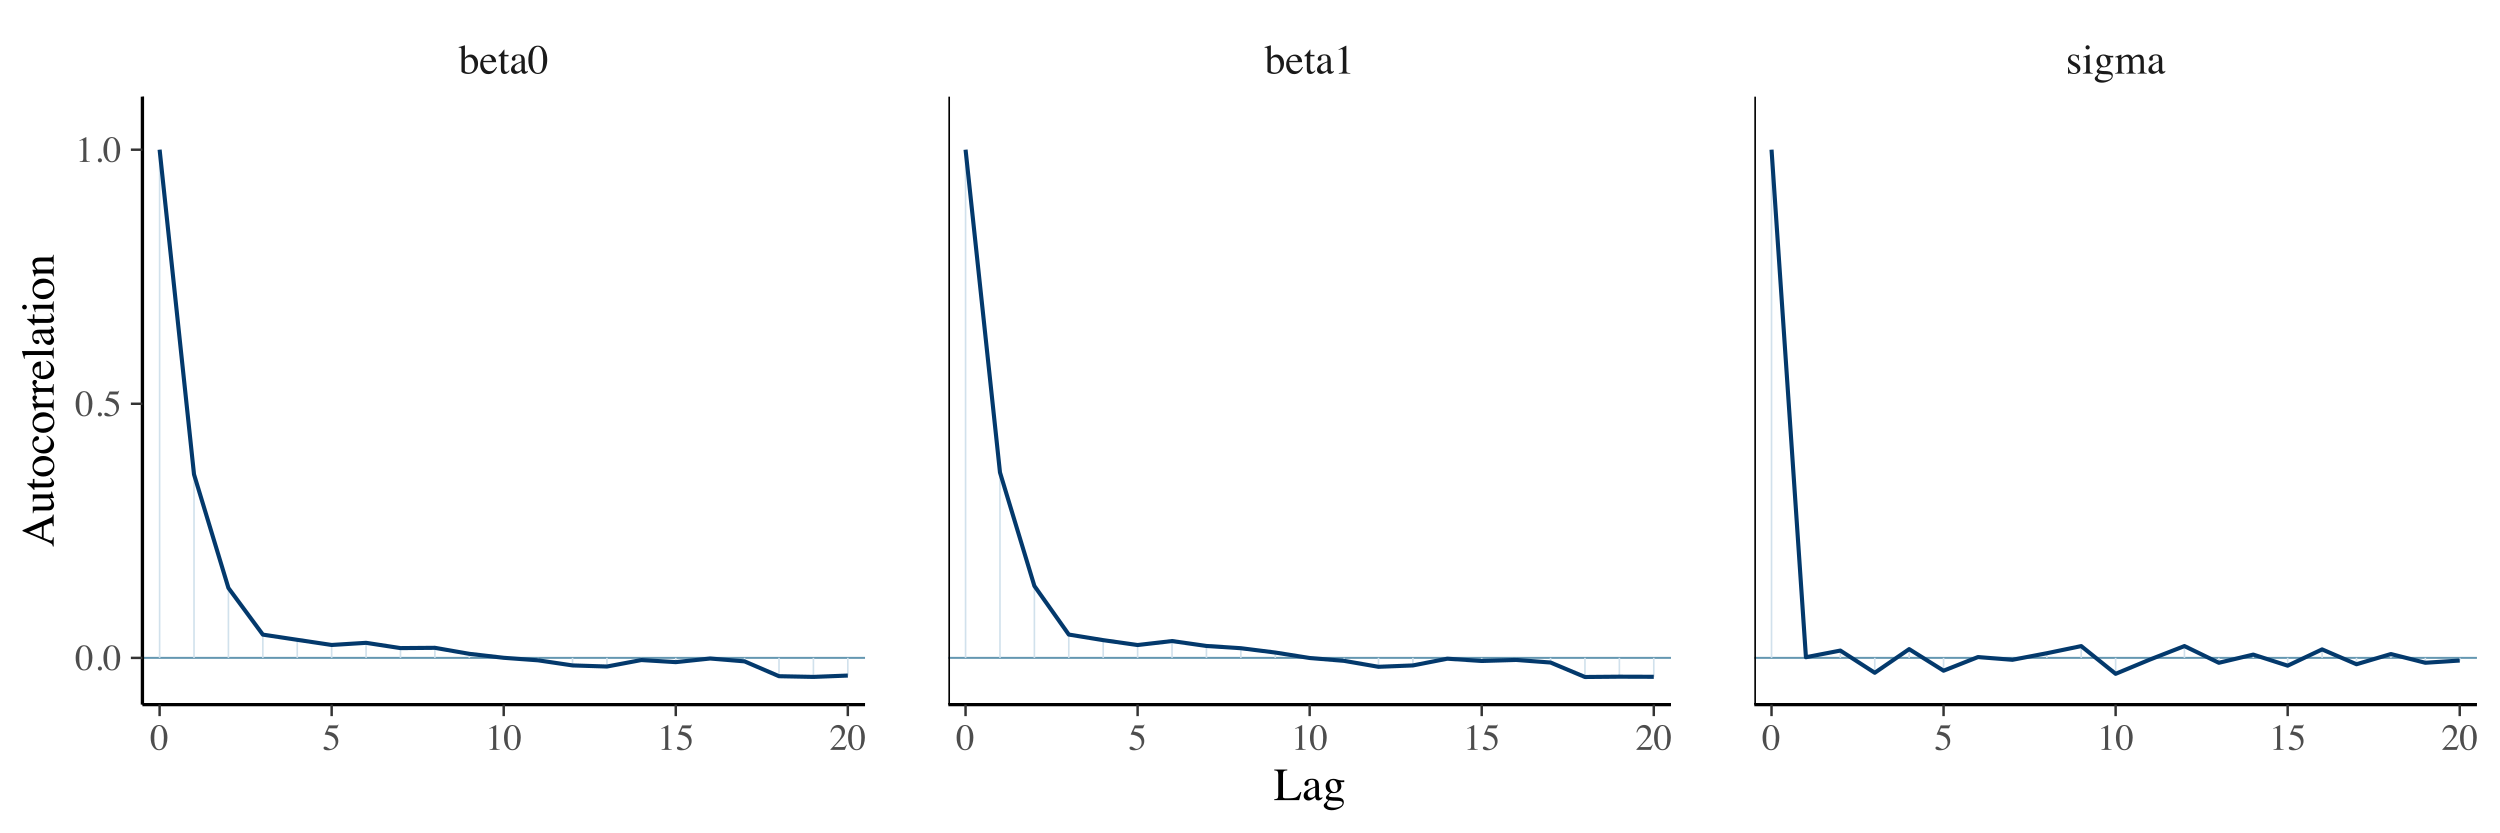 <?xml version="1.0" encoding="UTF-8"?>
<svg xmlns="http://www.w3.org/2000/svg" xmlns:xlink="http://www.w3.org/1999/xlink" width="648pt" height="216pt" viewBox="0 0 648 216" version="1.1">
<defs>
<g>
<symbol overflow="visible" id="glyph0-0">
<path style="stroke:none;" d="M 0.172 0 L 0.172 -7.141 L 7.547 -7.141 L 7.547 0 Z M 6.578 -0.969 L 6.578 -6.172 L 1.141 -6.172 L 1.141 -0.969 Z M 6.578 -0.969 "/>
</symbol>
<symbol overflow="visible" id="glyph0-1">
<path style="stroke:none;" d="M 0.031 -6.703 L 0.031 -6.891 C 0.438 -6.973 0.797 -7.07 1.109 -7.188 C 1.43 -7.301 1.609 -7.359 1.641 -7.359 C 1.641 -7.336 1.641 -7.316 1.641 -7.297 L 1.641 -4.078 C 1.734 -4.254 1.875 -4.414 2.062 -4.562 C 2.383 -4.82 2.754 -4.953 3.172 -4.953 C 3.691 -4.953 4.133 -4.734 4.5 -4.297 C 4.863 -3.867 5.047 -3.305 5.047 -2.609 C 5.047 -1.859 4.805 -1.219 4.328 -0.688 C 3.859 -0.164 3.238 0.094 2.469 0.094 C 2.07 0.094 1.688 0.02 1.312 -0.125 C 0.938 -0.281 0.75 -0.438 0.75 -0.594 L 0.75 -6.172 C 0.75 -6.367 0.719 -6.508 0.656 -6.594 C 0.602 -6.688 0.477 -6.734 0.281 -6.734 Z M 1.625 -0.766 C 1.656 -0.586 1.789 -0.457 2.031 -0.375 C 2.281 -0.301 2.492 -0.266 2.672 -0.266 C 3.16 -0.266 3.523 -0.445 3.766 -0.812 C 4.004 -1.176 4.125 -1.625 4.125 -2.156 C 4.125 -2.676 4.008 -3.156 3.781 -3.594 C 3.562 -4.039 3.207 -4.266 2.719 -4.266 C 2.469 -4.266 2.223 -4.188 1.984 -4.031 C 1.742 -3.883 1.625 -3.691 1.625 -3.453 Z M 1.625 -0.766 "/>
</symbol>
<symbol overflow="visible" id="glyph0-2">
<path style="stroke:none;" d="M 2.469 -4.938 C 2.969 -4.938 3.398 -4.766 3.766 -4.422 C 4.141 -4.086 4.328 -3.602 4.328 -2.969 L 0.984 -2.969 C 1.016 -2.156 1.195 -1.562 1.531 -1.188 C 1.875 -0.812 2.27 -0.625 2.719 -0.625 C 3.094 -0.625 3.406 -0.723 3.656 -0.922 C 3.906 -1.117 4.141 -1.395 4.359 -1.75 L 4.547 -1.688 C 4.398 -1.238 4.129 -0.82 3.734 -0.438 C 3.336 -0.062 2.852 0.125 2.281 0.125 C 1.625 0.125 1.113 -0.125 0.75 -0.625 C 0.383 -1.125 0.203 -1.695 0.203 -2.344 C 0.203 -3.051 0.41 -3.66 0.828 -4.172 C 1.254 -4.68 1.801 -4.938 2.469 -4.938 Z M 2.172 -4.562 C 1.766 -4.562 1.457 -4.383 1.25 -4.031 C 1.133 -3.844 1.051 -3.602 1 -3.312 L 3.234 -3.312 C 3.191 -3.664 3.125 -3.926 3.031 -4.094 C 2.852 -4.406 2.566 -4.562 2.172 -4.562 Z M 2.406 -4.938 Z M 2.406 -4.938 "/>
</symbol>
<symbol overflow="visible" id="glyph0-3">
<path style="stroke:none;" d="M 2.75 -4.859 L 2.75 -4.484 L 1.672 -4.484 L 1.656 -1.438 C 1.656 -1.176 1.68 -0.977 1.734 -0.844 C 1.816 -0.594 1.977 -0.469 2.219 -0.469 C 2.352 -0.469 2.461 -0.5 2.547 -0.562 C 2.641 -0.625 2.75 -0.719 2.875 -0.844 L 3.016 -0.734 L 2.891 -0.578 C 2.711 -0.328 2.52 -0.148 2.312 -0.047 C 2.113 0.047 1.914 0.094 1.719 0.094 C 1.312 0.094 1.031 -0.086 0.875 -0.453 C 0.801 -0.648 0.766 -0.926 0.766 -1.281 L 0.766 -4.484 L 0.188 -4.484 C 0.164 -4.492 0.148 -4.504 0.141 -4.516 C 0.129 -4.523 0.125 -4.539 0.125 -4.562 C 0.125 -4.594 0.129 -4.617 0.141 -4.641 C 0.16 -4.66 0.219 -4.703 0.312 -4.766 C 0.551 -4.973 0.723 -5.141 0.828 -5.266 C 0.93 -5.391 1.188 -5.719 1.594 -6.25 C 1.633 -6.25 1.66 -6.242 1.672 -6.234 C 1.68 -6.223 1.688 -6.195 1.688 -6.156 L 1.688 -4.859 Z M 2.75 -4.859 "/>
</symbol>
<symbol overflow="visible" id="glyph0-4">
<path style="stroke:none;" d="M 3.094 -2.922 C 2.688 -2.785 2.352 -2.641 2.094 -2.484 C 1.582 -2.172 1.328 -1.812 1.328 -1.406 C 1.328 -1.094 1.438 -0.859 1.656 -0.703 C 1.789 -0.609 1.941 -0.562 2.109 -0.562 C 2.336 -0.562 2.555 -0.625 2.766 -0.75 C 2.984 -0.883 3.094 -1.051 3.094 -1.25 Z M 0.391 -1.047 C 0.391 -1.555 0.645 -1.984 1.156 -2.328 C 1.477 -2.535 2.125 -2.82 3.094 -3.188 L 3.094 -3.625 C 3.094 -3.988 3.055 -4.238 2.984 -4.375 C 2.867 -4.613 2.625 -4.734 2.25 -4.734 C 2.07 -4.734 1.898 -4.688 1.734 -4.594 C 1.566 -4.5 1.484 -4.367 1.484 -4.203 C 1.484 -4.16 1.492 -4.086 1.516 -3.984 C 1.535 -3.891 1.547 -3.828 1.547 -3.797 C 1.547 -3.598 1.477 -3.461 1.344 -3.391 C 1.27 -3.348 1.188 -3.328 1.094 -3.328 C 0.926 -3.328 0.801 -3.375 0.719 -3.469 C 0.633 -3.57 0.594 -3.691 0.594 -3.828 C 0.594 -4.066 0.742 -4.32 1.047 -4.594 C 1.348 -4.863 1.797 -5 2.391 -5 C 3.066 -5 3.531 -4.773 3.781 -4.328 C 3.906 -4.086 3.969 -3.738 3.969 -3.281 L 3.969 -1.156 C 3.969 -0.957 3.984 -0.816 4.016 -0.734 C 4.055 -0.598 4.148 -0.531 4.297 -0.531 C 4.379 -0.531 4.445 -0.539 4.5 -0.562 C 4.551 -0.594 4.641 -0.656 4.766 -0.75 L 4.766 -0.469 C 4.66 -0.332 4.539 -0.223 4.406 -0.141 C 4.207 -0.004 4.008 0.062 3.812 0.062 C 3.57 0.062 3.395 -0.016 3.281 -0.172 C 3.176 -0.328 3.117 -0.508 3.109 -0.719 C 2.836 -0.488 2.609 -0.316 2.422 -0.203 C 2.109 -0.016 1.805 0.078 1.516 0.078 C 1.211 0.078 0.945 -0.023 0.719 -0.234 C 0.5 -0.453 0.391 -0.723 0.391 -1.047 Z M 2.406 -5 Z M 2.406 -5 "/>
</symbol>
<symbol overflow="visible" id="glyph0-5">
<path style="stroke:none;" d="M 2.578 -0.188 C 3.098 -0.188 3.453 -0.469 3.641 -1.031 C 3.836 -1.602 3.938 -2.426 3.938 -3.5 C 3.938 -4.352 3.879 -5.035 3.766 -5.547 C 3.547 -6.492 3.141 -6.969 2.547 -6.969 C 1.941 -6.969 1.531 -6.477 1.312 -5.5 C 1.195 -4.977 1.141 -4.297 1.141 -3.453 C 1.141 -2.648 1.195 -2.008 1.312 -1.531 C 1.539 -0.633 1.961 -0.188 2.578 -0.188 Z M 2.562 -7.25 C 3.375 -7.25 4.004 -6.828 4.453 -5.984 C 4.805 -5.297 4.984 -4.508 4.984 -3.625 C 4.984 -2.926 4.875 -2.266 4.656 -1.641 C 4.238 -0.484 3.523 0.094 2.516 0.094 C 1.828 0.094 1.258 -0.219 0.812 -0.844 C 0.332 -1.508 0.094 -2.422 0.094 -3.578 C 0.094 -4.484 0.254 -5.266 0.578 -5.922 C 1.004 -6.805 1.664 -7.25 2.562 -7.25 Z M 2.562 -7.25 "/>
</symbol>
<symbol overflow="visible" id="glyph0-6">
<path style="stroke:none;" d="M 3.188 -7.25 C 3.207 -7.227 3.219 -7.211 3.219 -7.203 C 3.219 -7.191 3.219 -7.172 3.219 -7.141 L 3.219 -0.797 C 3.219 -0.523 3.289 -0.352 3.438 -0.281 C 3.582 -0.207 3.852 -0.16 4.25 -0.141 L 4.25 0 L 1.266 0 L 1.266 -0.156 C 1.691 -0.176 1.969 -0.234 2.094 -0.328 C 2.227 -0.422 2.297 -0.629 2.297 -0.953 L 2.297 -5.828 C 2.297 -5.992 2.273 -6.117 2.234 -6.203 C 2.191 -6.297 2.102 -6.344 1.969 -6.344 C 1.875 -6.344 1.754 -6.316 1.609 -6.266 C 1.461 -6.211 1.328 -6.16 1.203 -6.109 L 1.203 -6.25 L 3.125 -7.25 Z M 3.188 -7.25 "/>
</symbol>
<symbol overflow="visible" id="glyph0-7">
<path style="stroke:none;" d="M 0.562 -1.656 L 0.734 -1.656 C 0.816 -1.258 0.926 -0.953 1.062 -0.734 C 1.301 -0.336 1.66 -0.141 2.141 -0.141 C 2.398 -0.141 2.609 -0.211 2.766 -0.359 C 2.922 -0.504 3 -0.695 3 -0.938 C 3 -1.082 2.953 -1.223 2.859 -1.359 C 2.773 -1.492 2.625 -1.629 2.406 -1.766 L 1.812 -2.094 C 1.375 -2.332 1.051 -2.566 0.844 -2.797 C 0.645 -3.035 0.547 -3.312 0.547 -3.625 C 0.547 -4.02 0.688 -4.344 0.969 -4.594 C 1.25 -4.852 1.602 -4.984 2.031 -4.984 C 2.219 -4.984 2.422 -4.945 2.641 -4.875 C 2.867 -4.801 2.992 -4.766 3.016 -4.766 C 3.078 -4.766 3.125 -4.773 3.156 -4.797 C 3.188 -4.816 3.211 -4.844 3.234 -4.875 L 3.359 -4.875 L 3.391 -3.406 L 3.234 -3.406 C 3.16 -3.75 3.066 -4.016 2.953 -4.203 C 2.734 -4.555 2.414 -4.734 2 -4.734 C 1.758 -4.734 1.566 -4.656 1.422 -4.5 C 1.285 -4.352 1.219 -4.176 1.219 -3.969 C 1.219 -3.645 1.457 -3.359 1.938 -3.109 L 2.641 -2.734 C 3.391 -2.328 3.766 -1.852 3.766 -1.312 C 3.766 -0.895 3.609 -0.555 3.297 -0.297 C 2.984 -0.035 2.578 0.094 2.078 0.094 C 1.859 0.094 1.613 0.062 1.344 0 C 1.082 -0.07 0.926 -0.109 0.875 -0.109 C 0.832 -0.109 0.797 -0.094 0.766 -0.062 C 0.734 -0.031 0.711 0.004 0.703 0.047 L 0.562 0.047 Z M 2.109 -4.984 Z M 2.109 -4.984 "/>
</symbol>
<symbol overflow="visible" id="glyph0-8">
<path style="stroke:none;" d="M 0.891 -6.812 C 0.891 -6.957 0.941 -7.082 1.047 -7.188 C 1.148 -7.301 1.281 -7.359 1.438 -7.359 C 1.582 -7.359 1.707 -7.301 1.812 -7.188 C 1.926 -7.082 1.984 -6.957 1.984 -6.812 C 1.984 -6.656 1.926 -6.52 1.812 -6.406 C 1.707 -6.301 1.582 -6.25 1.438 -6.25 C 1.281 -6.25 1.148 -6.301 1.047 -6.406 C 0.941 -6.52 0.891 -6.656 0.891 -6.812 Z M 0.203 -0.141 C 0.586 -0.18 0.828 -0.25 0.922 -0.344 C 1.016 -0.438 1.062 -0.688 1.062 -1.094 L 1.062 -3.609 C 1.062 -3.836 1.047 -3.992 1.016 -4.078 C 0.961 -4.223 0.852 -4.297 0.688 -4.297 C 0.645 -4.297 0.602 -4.289 0.562 -4.281 C 0.531 -4.281 0.43 -4.254 0.266 -4.203 L 0.266 -4.375 L 0.484 -4.438 C 1.098 -4.645 1.523 -4.797 1.766 -4.891 C 1.867 -4.93 1.938 -4.953 1.969 -4.953 C 1.969 -4.93 1.969 -4.906 1.969 -4.875 L 1.969 -1.094 C 1.969 -0.695 2.016 -0.445 2.109 -0.344 C 2.211 -0.238 2.43 -0.172 2.766 -0.141 L 2.766 0 L 0.203 0 Z M 0.203 -0.141 "/>
</symbol>
<symbol overflow="visible" id="glyph0-9">
<path style="stroke:none;" d="M 1.062 0.969 C 1.062 1.27 1.227 1.473 1.562 1.578 C 1.895 1.691 2.273 1.75 2.703 1.75 C 3.285 1.75 3.758 1.648 4.125 1.453 C 4.488 1.254 4.672 1.004 4.672 0.703 C 4.672 0.473 4.523 0.316 4.234 0.234 C 4.047 0.191 3.695 0.164 3.188 0.156 C 3.062 0.156 2.926 0.148 2.781 0.141 C 2.633 0.141 2.504 0.133 2.391 0.125 C 2.305 0.125 2.176 0.109 2 0.078 C 1.832 0.055 1.707 0.035 1.625 0.016 C 1.582 0.016 1.477 0.129 1.312 0.359 C 1.145 0.578 1.062 0.781 1.062 0.969 Z M 1.75 -1.766 C 1.426 -1.867 1.176 -2.055 1 -2.328 C 0.82 -2.598 0.734 -2.906 0.734 -3.25 C 0.734 -3.656 0.895 -4.039 1.219 -4.406 C 1.551 -4.781 2.016 -4.969 2.609 -4.969 C 2.867 -4.969 3.148 -4.906 3.453 -4.781 C 3.766 -4.664 4.062 -4.609 4.344 -4.609 C 4.414 -4.609 4.523 -4.609 4.672 -4.609 C 4.828 -4.617 4.941 -4.625 5.016 -4.625 L 5.078 -4.625 L 5.078 -4.203 L 4.156 -4.203 C 4.219 -4.047 4.27 -3.914 4.312 -3.812 C 4.363 -3.602 4.391 -3.41 4.391 -3.234 C 4.391 -2.828 4.223 -2.457 3.891 -2.125 C 3.566 -1.789 3.125 -1.625 2.562 -1.625 C 2.469 -1.625 2.305 -1.641 2.078 -1.672 C 1.973 -1.672 1.836 -1.582 1.672 -1.406 C 1.504 -1.238 1.422 -1.098 1.422 -0.984 C 1.422 -0.879 1.547 -0.801 1.797 -0.75 C 1.961 -0.707 2.141 -0.688 2.328 -0.688 C 3.234 -0.688 3.848 -0.633 4.172 -0.531 C 4.703 -0.375 4.969 -0.02 4.969 0.531 C 4.969 1.082 4.656 1.52 4.031 1.844 C 3.414 2.176 2.789 2.344 2.156 2.344 C 1.582 2.344 1.125 2.227 0.781 2 C 0.445 1.77 0.281 1.523 0.281 1.266 C 0.281 1.141 0.32 1.016 0.406 0.891 C 0.5 0.773 0.68 0.598 0.953 0.359 L 1.297 0.047 L 1.359 -0.016 C 1.203 -0.078 1.082 -0.141 1 -0.203 C 0.852 -0.316 0.781 -0.441 0.781 -0.578 C 0.781 -0.711 0.844 -0.859 0.969 -1.016 C 1.094 -1.172 1.352 -1.422 1.75 -1.766 Z M 2.75 -1.875 C 2.938 -1.875 3.098 -1.926 3.234 -2.031 C 3.441 -2.195 3.547 -2.492 3.547 -2.922 C 3.547 -3.254 3.457 -3.629 3.281 -4.047 C 3.113 -4.461 2.832 -4.672 2.438 -4.672 C 2.094 -4.672 1.859 -4.508 1.734 -4.188 C 1.66 -4.008 1.625 -3.797 1.625 -3.547 C 1.625 -3.117 1.727 -2.734 1.938 -2.391 C 2.145 -2.047 2.414 -1.875 2.75 -1.875 Z M 2.703 -4.969 Z M 2.703 -4.969 "/>
</symbol>
<symbol overflow="visible" id="glyph0-10">
<path style="stroke:none;" d="M 0.172 -0.141 C 0.441 -0.16 0.625 -0.207 0.719 -0.281 C 0.863 -0.375 0.938 -0.578 0.938 -0.891 L 0.938 -3.609 C 0.938 -3.867 0.898 -4.039 0.828 -4.125 C 0.766 -4.207 0.648 -4.25 0.484 -4.25 C 0.41 -4.25 0.352 -4.242 0.312 -4.234 C 0.281 -4.223 0.238 -4.211 0.188 -4.203 L 0.188 -4.375 L 0.578 -4.5 C 0.711 -4.551 0.938 -4.633 1.25 -4.75 C 1.562 -4.875 1.727 -4.938 1.75 -4.938 C 1.758 -4.938 1.766 -4.926 1.766 -4.906 C 1.773 -4.883 1.781 -4.852 1.781 -4.812 L 1.781 -4.094 C 2.125 -4.414 2.422 -4.633 2.672 -4.75 C 2.93 -4.875 3.195 -4.938 3.469 -4.938 C 3.82 -4.938 4.109 -4.812 4.328 -4.562 C 4.441 -4.426 4.535 -4.242 4.609 -4.016 C 4.867 -4.285 5.094 -4.484 5.281 -4.609 C 5.613 -4.828 5.957 -4.938 6.312 -4.938 C 6.875 -4.938 7.25 -4.707 7.438 -4.25 C 7.551 -3.988 7.609 -3.578 7.609 -3.016 L 7.609 -0.828 C 7.609 -0.578 7.66 -0.406 7.766 -0.312 C 7.879 -0.219 8.082 -0.16 8.375 -0.141 L 8.375 0 L 6 0 L 6 -0.141 C 6.301 -0.172 6.5 -0.234 6.594 -0.328 C 6.695 -0.422 6.75 -0.613 6.75 -0.906 L 6.75 -3.188 C 6.75 -3.531 6.707 -3.781 6.625 -3.938 C 6.5 -4.227 6.25 -4.375 5.875 -4.375 C 5.645 -4.375 5.414 -4.297 5.188 -4.141 C 5.062 -4.055 4.898 -3.914 4.703 -3.719 L 4.703 -1.016 C 4.703 -0.734 4.754 -0.52 4.859 -0.375 C 4.961 -0.227 5.176 -0.148 5.5 -0.141 L 5.5 0 L 3.078 0 L 3.078 -0.141 C 3.41 -0.18 3.617 -0.258 3.703 -0.375 C 3.797 -0.5 3.844 -0.797 3.844 -1.266 L 3.844 -2.734 C 3.844 -3.273 3.812 -3.648 3.75 -3.859 C 3.625 -4.203 3.375 -4.375 3 -4.375 C 2.789 -4.375 2.582 -4.312 2.375 -4.188 C 2.164 -4.07 1.984 -3.922 1.828 -3.734 L 1.828 -0.844 C 1.828 -0.582 1.875 -0.398 1.969 -0.297 C 2.062 -0.191 2.266 -0.141 2.578 -0.141 L 2.578 0 L 0.172 0 Z M 0.172 -0.141 "/>
</symbol>
<symbol overflow="visible" id="glyph1-0">
<path style="stroke:none;" d="M 0.156 0 L 0.156 -6.344 L 6.703 -6.344 L 6.703 0 Z M 5.844 -0.859 L 5.844 -5.484 L 1.016 -5.484 L 1.016 -0.859 Z M 5.844 -0.859 "/>
</symbol>
<symbol overflow="visible" id="glyph1-1">
<path style="stroke:none;" d="M 2.297 -0.172 C 2.754 -0.172 3.066 -0.422 3.234 -0.922 C 3.41 -1.43 3.5 -2.16 3.5 -3.109 C 3.5 -3.867 3.445 -4.473 3.344 -4.922 C 3.145 -5.766 2.785 -6.188 2.266 -6.188 C 1.734 -6.188 1.367 -5.754 1.172 -4.891 C 1.066 -4.43 1.016 -3.82 1.016 -3.062 C 1.016 -2.352 1.066 -1.785 1.172 -1.359 C 1.367 -0.566 1.742 -0.172 2.297 -0.172 Z M 2.281 -6.453 C 3 -6.453 3.555 -6.07 3.953 -5.312 C 4.266 -4.707 4.422 -4.008 4.422 -3.219 C 4.422 -2.594 4.328 -2.008 4.141 -1.469 C 3.773 -0.426 3.141 0.094 2.234 0.094 C 1.617 0.094 1.113 -0.188 0.719 -0.75 C 0.289 -1.344 0.078 -2.156 0.078 -3.188 C 0.078 -3.988 0.223 -4.68 0.516 -5.266 C 0.898 -6.055 1.488 -6.453 2.281 -6.453 Z M 2.281 -6.453 "/>
</symbol>
<symbol overflow="visible" id="glyph1-2">
<path style="stroke:none;" d="M 0.719 -0.859 C 0.895 -0.859 1.125 -0.754 1.406 -0.547 C 1.695 -0.348 1.922 -0.25 2.078 -0.25 C 2.441 -0.25 2.754 -0.406 3.016 -0.719 C 3.285 -1.039 3.422 -1.43 3.422 -1.891 C 3.422 -2.703 2.992 -3.285 2.141 -3.641 C 1.66 -3.836 1.211 -3.938 0.797 -3.938 C 0.734 -3.938 0.691 -3.938 0.672 -3.938 C 0.648 -3.945 0.629 -3.969 0.609 -4 C 0.617 -4.02 0.625 -4.035 0.625 -4.047 C 0.625 -4.066 0.629 -4.086 0.641 -4.109 L 1.656 -6.344 L 3.672 -6.344 C 3.773 -6.344 3.852 -6.359 3.906 -6.391 C 3.957 -6.43 4.031 -6.5 4.125 -6.594 L 4.188 -6.531 L 3.828 -5.656 C 3.816 -5.625 3.781 -5.602 3.719 -5.594 C 3.664 -5.594 3.609 -5.594 3.547 -5.594 L 1.734 -5.594 L 1.328 -4.781 C 1.836 -4.688 2.211 -4.602 2.453 -4.531 C 2.848 -4.395 3.176 -4.195 3.438 -3.938 C 3.656 -3.719 3.82 -3.469 3.938 -3.188 C 4.062 -2.914 4.125 -2.625 4.125 -2.312 C 4.125 -1.625 3.875 -1.047 3.375 -0.578 C 2.883 -0.117 2.266 0.109 1.516 0.109 C 1.203 0.109 0.953 0.078 0.766 0.016 C 0.453 -0.078 0.297 -0.25 0.297 -0.5 C 0.297 -0.594 0.328 -0.676 0.391 -0.75 C 0.461 -0.82 0.57 -0.859 0.719 -0.859 Z M 0.719 -0.859 "/>
</symbol>
<symbol overflow="visible" id="glyph1-3">
<path style="stroke:none;" d="M 2.844 -6.438 C 2.852 -6.414 2.859 -6.398 2.859 -6.391 C 2.859 -6.391 2.859 -6.375 2.859 -6.344 L 2.859 -0.703 C 2.859 -0.461 2.922 -0.312 3.047 -0.25 C 3.18 -0.188 3.422 -0.145 3.766 -0.125 L 3.766 0 L 1.125 0 L 1.125 -0.141 C 1.508 -0.16 1.758 -0.211 1.875 -0.297 C 1.988 -0.379 2.047 -0.562 2.047 -0.844 L 2.047 -5.188 C 2.047 -5.332 2.023 -5.441 1.984 -5.516 C 1.953 -5.598 1.875 -5.641 1.75 -5.641 C 1.664 -5.641 1.555 -5.613 1.422 -5.562 C 1.297 -5.52 1.176 -5.473 1.062 -5.422 L 1.062 -5.562 L 2.781 -6.438 Z M 2.844 -6.438 "/>
</symbol>
<symbol overflow="visible" id="glyph1-4">
<path style="stroke:none;" d="M 0.281 -0.109 C 1.426 -1.297 2.203 -2.164 2.609 -2.719 C 3.023 -3.281 3.234 -3.82 3.234 -4.344 C 3.234 -4.812 3.109 -5.164 2.859 -5.406 C 2.609 -5.645 2.305 -5.766 1.953 -5.766 C 1.523 -5.766 1.18 -5.609 0.922 -5.297 C 0.773 -5.129 0.633 -4.863 0.5 -4.5 L 0.297 -4.547 C 0.453 -5.266 0.719 -5.766 1.094 -6.047 C 1.469 -6.328 1.867 -6.469 2.297 -6.469 C 2.816 -6.469 3.238 -6.301 3.562 -5.969 C 3.895 -5.633 4.062 -5.227 4.062 -4.75 C 4.062 -4.238 3.883 -3.742 3.531 -3.266 C 3.176 -2.785 2.41 -1.941 1.234 -0.734 L 3.375 -0.734 C 3.676 -0.734 3.891 -0.77 4.016 -0.844 C 4.141 -0.914 4.273 -1.086 4.422 -1.359 L 4.547 -1.312 L 4.031 0 L 0.281 0 Z M 0.281 -0.109 "/>
</symbol>
<symbol overflow="visible" id="glyph1-5">
<path style="stroke:none;" d="M 1.562 0.109 C 1.414 0.109 1.289 0.055 1.188 -0.047 C 1.082 -0.148 1.031 -0.273 1.031 -0.422 C 1.031 -0.566 1.082 -0.691 1.188 -0.797 C 1.289 -0.898 1.414 -0.953 1.562 -0.953 C 1.707 -0.953 1.832 -0.898 1.938 -0.797 C 2.039 -0.691 2.094 -0.566 2.094 -0.422 C 2.094 -0.273 2.039 -0.148 1.938 -0.047 C 1.844 0.055 1.719 0.109 1.562 0.109 Z M 1.562 0.109 "/>
</symbol>
<symbol overflow="visible" id="glyph2-0">
<path style="stroke:none;" d="M 0.188 0 L 0.188 -7.938 L 8.391 -7.938 L 8.391 0 Z M 7.312 -1.078 L 7.312 -6.859 L 1.266 -6.859 L 1.266 -1.078 Z M 7.312 -1.078 "/>
</symbol>
<symbol overflow="visible" id="glyph2-1">
<path style="stroke:none;" d="M 0.141 -0.219 C 0.578 -0.258 0.859 -0.336 0.984 -0.453 C 1.117 -0.566 1.188 -0.848 1.188 -1.297 L 1.188 -6.641 C 1.188 -7.066 1.117 -7.344 0.984 -7.469 C 0.859 -7.602 0.578 -7.688 0.141 -7.719 L 0.141 -7.938 L 3.531 -7.938 L 3.531 -7.719 C 3.082 -7.695 2.785 -7.625 2.641 -7.5 C 2.492 -7.375 2.422 -7.113 2.422 -6.719 L 2.422 -0.953 C 2.422 -0.816 2.441 -0.711 2.484 -0.641 C 2.523 -0.566 2.625 -0.52 2.781 -0.5 C 2.863 -0.488 2.957 -0.477 3.062 -0.469 C 3.164 -0.469 3.352 -0.469 3.625 -0.469 C 4.688 -0.469 5.406 -0.555 5.781 -0.734 C 6.156 -0.91 6.52 -1.359 6.875 -2.078 L 7.172 -2.078 L 6.594 0 L 0.141 0 Z M 0.141 -0.219 "/>
</symbol>
<symbol overflow="visible" id="glyph2-2">
<path style="stroke:none;" d="M 3.438 -3.25 C 2.988 -3.102 2.617 -2.938 2.328 -2.75 C 1.766 -2.406 1.484 -2.016 1.484 -1.578 C 1.484 -1.211 1.598 -0.945 1.828 -0.781 C 1.984 -0.676 2.156 -0.625 2.344 -0.625 C 2.602 -0.625 2.848 -0.695 3.078 -0.844 C 3.316 -0.988 3.438 -1.172 3.438 -1.391 Z M 0.438 -1.172 C 0.438 -1.734 0.723 -2.203 1.297 -2.578 C 1.648 -2.816 2.363 -3.141 3.438 -3.547 L 3.438 -4.031 C 3.438 -4.438 3.398 -4.719 3.328 -4.875 C 3.191 -5.133 2.914 -5.266 2.5 -5.266 C 2.301 -5.266 2.109 -5.211 1.922 -5.109 C 1.742 -5.004 1.656 -4.859 1.656 -4.672 C 1.656 -4.629 1.664 -4.551 1.688 -4.438 C 1.707 -4.32 1.719 -4.25 1.719 -4.219 C 1.719 -4 1.645 -3.848 1.5 -3.766 C 1.414 -3.711 1.316 -3.688 1.203 -3.688 C 1.023 -3.688 0.891 -3.742 0.797 -3.859 C 0.703 -3.973 0.656 -4.102 0.656 -4.25 C 0.656 -4.52 0.82 -4.805 1.156 -5.109 C 1.5 -5.41 2 -5.562 2.656 -5.562 C 3.414 -5.562 3.93 -5.312 4.203 -4.812 C 4.336 -4.539 4.406 -4.148 4.406 -3.641 L 4.406 -1.297 C 4.406 -1.066 4.422 -0.91 4.453 -0.828 C 4.504 -0.672 4.613 -0.594 4.781 -0.594 C 4.863 -0.594 4.938 -0.602 5 -0.625 C 5.062 -0.656 5.16 -0.723 5.297 -0.828 L 5.297 -0.531 C 5.172 -0.375 5.039 -0.25 4.906 -0.156 C 4.688 0 4.461 0.078 4.234 0.078 C 3.961 0.078 3.766 -0.008 3.641 -0.188 C 3.523 -0.363 3.461 -0.566 3.453 -0.797 C 3.16 -0.547 2.91 -0.359 2.703 -0.234 C 2.336 -0.016 2 0.094 1.688 0.094 C 1.344 0.094 1.047 -0.023 0.797 -0.266 C 0.555 -0.504 0.438 -0.805 0.438 -1.172 Z M 2.672 -5.562 Z M 2.672 -5.562 "/>
</symbol>
<symbol overflow="visible" id="glyph2-3">
<path style="stroke:none;" d="M 1.172 1.078 C 1.172 1.41 1.352 1.641 1.719 1.766 C 2.094 1.891 2.52 1.953 3 1.953 C 3.645 1.953 4.172 1.836 4.578 1.609 C 4.984 1.391 5.188 1.113 5.188 0.781 C 5.188 0.52 5.023 0.348 4.703 0.266 C 4.492 0.211 4.109 0.18 3.547 0.172 C 3.398 0.172 3.242 0.164 3.078 0.156 C 2.922 0.156 2.781 0.148 2.656 0.141 C 2.562 0.141 2.422 0.125 2.234 0.094 C 2.047 0.062 1.906 0.039 1.812 0.031 C 1.758 0.031 1.641 0.148 1.453 0.391 C 1.266 0.641 1.172 0.867 1.172 1.078 Z M 1.938 -1.969 C 1.582 -2.082 1.305 -2.289 1.109 -2.594 C 0.91 -2.895 0.812 -3.234 0.812 -3.609 C 0.812 -4.066 0.992 -4.5 1.359 -4.906 C 1.723 -5.32 2.238 -5.531 2.906 -5.531 C 3.188 -5.531 3.5 -5.461 3.844 -5.328 C 4.188 -5.191 4.516 -5.125 4.828 -5.125 C 4.91 -5.125 5.035 -5.125 5.203 -5.125 C 5.367 -5.133 5.488 -5.141 5.562 -5.141 L 5.641 -5.141 L 5.641 -4.672 L 4.625 -4.672 C 4.695 -4.504 4.75 -4.359 4.781 -4.234 C 4.852 -4.004 4.891 -3.789 4.891 -3.594 C 4.891 -3.145 4.703 -2.734 4.328 -2.359 C 3.961 -1.992 3.469 -1.812 2.844 -1.812 C 2.75 -1.812 2.57 -1.828 2.312 -1.859 C 2.195 -1.859 2.047 -1.758 1.859 -1.562 C 1.68 -1.375 1.594 -1.223 1.594 -1.109 C 1.594 -0.984 1.727 -0.891 2 -0.828 C 2.176 -0.785 2.375 -0.766 2.594 -0.766 C 3.602 -0.766 4.285 -0.707 4.641 -0.594 C 5.234 -0.414 5.531 -0.02 5.531 0.594 C 5.531 1.207 5.18 1.695 4.484 2.062 C 3.797 2.426 3.102 2.609 2.406 2.609 C 1.758 2.609 1.25 2.477 0.875 2.219 C 0.5 1.957 0.312 1.688 0.312 1.406 C 0.312 1.27 0.359 1.133 0.453 1 C 0.555 0.863 0.758 0.66 1.062 0.391 L 1.438 0.047 L 1.516 -0.031 C 1.336 -0.094 1.203 -0.16 1.109 -0.234 C 0.953 -0.348 0.875 -0.484 0.875 -0.641 C 0.875 -0.785 0.941 -0.945 1.078 -1.125 C 1.211 -1.301 1.5 -1.582 1.938 -1.969 Z M 3.047 -2.094 C 3.266 -2.094 3.445 -2.148 3.594 -2.266 C 3.82 -2.453 3.938 -2.773 3.938 -3.234 C 3.938 -3.609 3.844 -4.023 3.656 -4.484 C 3.469 -4.953 3.156 -5.188 2.719 -5.188 C 2.332 -5.188 2.066 -5.004 1.922 -4.641 C 1.848 -4.453 1.812 -4.219 1.812 -3.938 C 1.812 -3.457 1.926 -3.031 2.156 -2.656 C 2.383 -2.281 2.68 -2.094 3.047 -2.094 Z M 3 -5.531 Z M 3 -5.531 "/>
</symbol>
<symbol overflow="visible" id="glyph3-0">
<path style="stroke:none;" d="M 0 -0.188 L -7.938 -0.188 L -7.938 -8.391 L 0 -8.391 Z M -1.078 -7.312 L -6.859 -7.312 L -6.859 -1.266 L -1.078 -1.266 Z M -1.078 -7.312 "/>
</symbol>
<symbol overflow="visible" id="glyph3-1">
<path style="stroke:none;" d="M -3.078 -5.359 L -6.391 -3.969 L -3.078 -2.594 Z M 0 -0.172 L -0.219 -0.172 C -0.25 -0.484 -0.363 -0.719 -0.562 -0.875 C -0.77 -1.031 -1.312 -1.297 -2.188 -1.672 L -8.078 -4.172 L -8.078 -4.406 L -1.281 -7.391 C -0.82 -7.586 -0.539 -7.742 -0.438 -7.859 C -0.332 -7.984 -0.258 -8.188 -0.219 -8.469 L 0 -8.469 L 0 -5.422 L -0.219 -5.422 C -0.25 -5.766 -0.285 -5.988 -0.328 -6.094 C -0.379 -6.195 -0.488 -6.25 -0.656 -6.25 C -0.719 -6.25 -0.82 -6.227 -0.969 -6.188 C -1.125 -6.145 -1.281 -6.094 -1.438 -6.031 L -2.594 -5.531 L -2.594 -2.391 C -1.812 -2.078 -1.332 -1.891 -1.156 -1.828 C -0.977 -1.766 -0.844 -1.734 -0.75 -1.734 C -0.539 -1.734 -0.398 -1.816 -0.328 -1.984 C -0.273 -2.086 -0.238 -2.281 -0.219 -2.562 L 0 -2.562 Z M -8.078 -4.281 Z M -8.078 -4.281 "/>
</symbol>
<symbol overflow="visible" id="glyph3-2">
<path style="stroke:none;" d="M -5.422 -1.859 L -1.672 -1.859 C -1.41 -1.859 -1.195 -1.895 -1.031 -1.969 C -0.738 -2.113 -0.594 -2.379 -0.594 -2.766 C -0.594 -3.035 -0.68 -3.297 -0.859 -3.547 C -0.953 -3.691 -1.086 -3.836 -1.266 -3.984 L -4.469 -3.984 C -4.77 -3.984 -4.969 -3.926 -5.062 -3.812 C -5.156 -3.695 -5.211 -3.461 -5.234 -3.109 L -5.422 -3.109 L -5.422 -5 L -1.297 -5 C -1.035 -5 -0.852 -5.047 -0.75 -5.141 C -0.656 -5.234 -0.613 -5.438 -0.625 -5.75 L -0.453 -5.75 C -0.398 -5.531 -0.359 -5.367 -0.328 -5.266 C -0.297 -5.172 -0.242 -5.004 -0.172 -4.766 C -0.129 -4.66 -0.039 -4.438 0.094 -4.094 C 0.094 -4.07 0.082 -4.062 0.062 -4.062 C 0.039 -4.062 0.02 -4.062 0 -4.062 L -0.938 -4.062 C -0.625 -3.789 -0.391 -3.547 -0.234 -3.328 C -0.004 -2.992 0.109 -2.645 0.109 -2.281 C 0.109 -1.938 -0.008 -1.613 -0.25 -1.312 C -0.488 -1.008 -0.891 -0.859 -1.453 -0.859 L -4.5 -0.859 C -4.812 -0.859 -5.02 -0.789 -5.125 -0.656 C -5.188 -0.57 -5.234 -0.391 -5.266 -0.109 L -5.422 -0.109 Z M -5.5 -3 Z M -5.5 -3 "/>
</symbol>
<symbol overflow="visible" id="glyph3-3">
<path style="stroke:none;" d="M -5.406 -3.047 L -4.984 -3.047 L -4.984 -1.859 L -1.609 -1.844 C -1.305 -1.844 -1.082 -1.867 -0.938 -1.922 C -0.664 -2.016 -0.531 -2.195 -0.531 -2.469 C -0.531 -2.613 -0.562 -2.738 -0.625 -2.844 C -0.695 -2.945 -0.801 -3.062 -0.938 -3.188 L -0.812 -3.344 L -0.641 -3.219 C -0.367 -3.008 -0.176 -2.789 -0.062 -2.562 C 0.051 -2.344 0.109 -2.129 0.109 -1.922 C 0.109 -1.453 -0.094 -1.141 -0.5 -0.984 C -0.727 -0.891 -1.039 -0.844 -1.438 -0.844 L -4.984 -0.844 L -4.984 -0.203 C -4.992 -0.18 -5.004 -0.164 -5.016 -0.156 C -5.023 -0.145 -5.039 -0.141 -5.062 -0.141 C -5.102 -0.141 -5.133 -0.148 -5.156 -0.172 C -5.176 -0.191 -5.223 -0.25 -5.297 -0.344 C -5.523 -0.613 -5.707 -0.805 -5.844 -0.922 C -5.977 -1.047 -6.344 -1.328 -6.938 -1.766 C -6.938 -1.816 -6.93 -1.848 -6.922 -1.859 C -6.922 -1.867 -6.895 -1.875 -6.844 -1.875 L -5.406 -1.875 Z M -5.406 -3.047 "/>
</symbol>
<symbol overflow="visible" id="glyph3-4">
<path style="stroke:none;" d="M -2.719 -0.312 C -3.5 -0.312 -4.156 -0.555 -4.688 -1.047 C -5.227 -1.535 -5.5 -2.172 -5.5 -2.953 C -5.5 -3.723 -5.242 -4.363 -4.734 -4.875 C -4.223 -5.383 -3.547 -5.641 -2.703 -5.641 C -1.93 -5.641 -1.254 -5.391 -0.672 -4.891 C -0.098 -4.398 0.188 -3.766 0.188 -2.984 C 0.188 -2.234 -0.086 -1.598 -0.641 -1.078 C -1.191 -0.566 -1.883 -0.312 -2.719 -0.312 Z M -5.141 -2.797 C -5.141 -2.484 -5.039 -2.211 -4.844 -1.984 C -4.488 -1.598 -3.875 -1.406 -3 -1.406 C -2.301 -1.406 -1.648 -1.562 -1.047 -1.875 C -0.453 -2.188 -0.156 -2.625 -0.156 -3.188 C -0.156 -3.625 -0.352 -3.957 -0.75 -4.188 C -1.156 -4.426 -1.688 -4.547 -2.344 -4.547 C -3.02 -4.547 -3.656 -4.395 -4.25 -4.094 C -4.844 -3.789 -5.141 -3.359 -5.141 -2.797 Z M -5.5 -3 Z M -5.5 -3 "/>
</symbol>
<symbol overflow="visible" id="glyph3-5">
<path style="stroke:none;" d="M -5.531 -2.984 C -5.531 -3.473 -5.398 -3.895 -5.141 -4.25 C -4.891 -4.602 -4.613 -4.781 -4.312 -4.781 C -4.188 -4.781 -4.066 -4.734 -3.953 -4.641 C -3.848 -4.547 -3.797 -4.406 -3.797 -4.219 C -3.797 -4.082 -3.844 -3.961 -3.938 -3.859 C -4.031 -3.754 -4.164 -3.68 -4.344 -3.641 L -4.625 -3.562 C -4.832 -3.52 -4.977 -3.438 -5.062 -3.312 C -5.145 -3.176 -5.188 -3.004 -5.188 -2.797 C -5.188 -2.348 -4.988 -1.969 -4.594 -1.656 C -4.207 -1.352 -3.691 -1.203 -3.047 -1.203 C -2.461 -1.203 -1.938 -1.367 -1.469 -1.703 C -1 -2.047 -0.766 -2.504 -0.766 -3.078 C -0.766 -3.484 -0.895 -3.848 -1.156 -4.172 C -1.312 -4.348 -1.555 -4.551 -1.891 -4.781 L -1.781 -4.938 C -1.312 -4.719 -0.941 -4.484 -0.672 -4.234 C -0.148 -3.766 0.109 -3.219 0.109 -2.594 C 0.109 -1.988 -0.129 -1.453 -0.609 -0.984 C -1.086 -0.516 -1.738 -0.281 -2.562 -0.281 C -3.375 -0.281 -4.07 -0.535 -4.656 -1.047 C -5.238 -1.555 -5.531 -2.203 -5.531 -2.984 Z M -5.531 -2.719 Z M -5.531 -2.719 "/>
</symbol>
<symbol overflow="visible" id="glyph3-6">
<path style="stroke:none;" d="M -0.188 -0.047 C -0.219 -0.41 -0.281 -0.648 -0.375 -0.766 C -0.477 -0.879 -0.688 -0.938 -1 -0.938 L -3.641 -0.938 C -4.023 -0.938 -4.301 -0.898 -4.469 -0.828 C -4.633 -0.766 -4.719 -0.633 -4.719 -0.438 C -4.719 -0.395 -4.711 -0.344 -4.703 -0.281 C -4.691 -0.219 -4.68 -0.148 -4.672 -0.078 L -4.859 -0.078 C -4.93 -0.305 -5.008 -0.535 -5.094 -0.766 C -5.176 -1.004 -5.238 -1.164 -5.281 -1.25 C -5.352 -1.445 -5.438 -1.648 -5.531 -1.859 C -5.531 -1.891 -5.52 -1.906 -5.5 -1.906 C -5.477 -1.914 -5.438 -1.922 -5.375 -1.922 L -4.406 -1.922 C -4.758 -2.172 -5.031 -2.41 -5.219 -2.641 C -5.414 -2.867 -5.516 -3.109 -5.516 -3.359 C -5.516 -3.555 -5.453 -3.719 -5.328 -3.844 C -5.211 -3.969 -5.066 -4.031 -4.891 -4.031 C -4.734 -4.031 -4.598 -3.984 -4.484 -3.891 C -4.379 -3.797 -4.328 -3.676 -4.328 -3.531 C -4.328 -3.383 -4.395 -3.234 -4.531 -3.078 C -4.664 -2.93 -4.734 -2.816 -4.734 -2.734 C -4.734 -2.598 -4.625 -2.426 -4.406 -2.219 C -4.188 -2.02 -3.957 -1.922 -3.719 -1.922 L -1.078 -1.922 C -0.742 -1.922 -0.508 -2 -0.375 -2.156 C -0.25 -2.312 -0.188 -2.57 -0.188 -2.938 L 0 -2.938 L 0 -0.047 Z M -0.188 -0.047 "/>
</symbol>
<symbol overflow="visible" id="glyph3-7">
<path style="stroke:none;" d="M -5.5 -2.75 C -5.5 -3.301 -5.305 -3.781 -4.922 -4.188 C -4.547 -4.602 -4.008 -4.812 -3.312 -4.812 L -3.312 -1.094 C -2.406 -1.133 -1.742 -1.336 -1.328 -1.703 C -0.91 -2.078 -0.703 -2.52 -0.703 -3.031 C -0.703 -3.438 -0.805 -3.781 -1.016 -4.062 C -1.234 -4.344 -1.539 -4.602 -1.938 -4.844 L -1.875 -5.047 C -1.375 -4.891 -0.91 -4.594 -0.484 -4.156 C -0.066 -3.719 0.141 -3.176 0.141 -2.531 C 0.141 -1.801 -0.133 -1.234 -0.688 -0.828 C -1.25 -0.43 -1.891 -0.234 -2.609 -0.234 C -3.391 -0.234 -4.066 -0.461 -4.641 -0.922 C -5.211 -1.391 -5.5 -2 -5.5 -2.75 Z M -5.062 -2.406 C -5.062 -1.957 -4.867 -1.617 -4.484 -1.391 C -4.266 -1.266 -4 -1.176 -3.688 -1.125 L -3.688 -3.594 C -4.07 -3.551 -4.359 -3.477 -4.547 -3.375 C -4.891 -3.176 -5.062 -2.852 -5.062 -2.406 Z M -5.5 -2.672 Z M -5.5 -2.672 "/>
</symbol>
<symbol overflow="visible" id="glyph3-8">
<path style="stroke:none;" d="M -0.172 -0.25 C -0.203 -0.613 -0.27 -0.859 -0.375 -0.984 C -0.488 -1.109 -0.707 -1.172 -1.031 -1.172 L -6.766 -1.172 C -7.023 -1.172 -7.203 -1.148 -7.297 -1.109 C -7.461 -1.035 -7.547 -0.879 -7.547 -0.641 C -7.547 -0.586 -7.535 -0.523 -7.516 -0.453 C -7.504 -0.391 -7.488 -0.312 -7.469 -0.219 L -7.672 -0.219 C -7.805 -0.75 -7.992 -1.383 -8.234 -2.125 C -8.234 -2.145 -8.219 -2.16 -8.188 -2.172 C -8.164 -2.18 -8.117 -2.188 -8.047 -2.188 L -1.016 -2.188 C -0.672 -2.188 -0.445 -2.242 -0.344 -2.359 C -0.25 -2.473 -0.191 -2.711 -0.172 -3.078 L 0 -3.078 L 0 -0.25 Z M -0.172 -0.25 "/>
</symbol>
<symbol overflow="visible" id="glyph3-9">
<path style="stroke:none;" d="M -3.25 -3.438 C -3.102 -2.988 -2.938 -2.617 -2.75 -2.328 C -2.406 -1.766 -2.016 -1.484 -1.578 -1.484 C -1.211 -1.484 -0.945 -1.598 -0.781 -1.828 C -0.676 -1.984 -0.625 -2.156 -0.625 -2.344 C -0.625 -2.602 -0.695 -2.848 -0.844 -3.078 C -0.988 -3.316 -1.172 -3.438 -1.391 -3.438 Z M -1.172 -0.438 C -1.734 -0.438 -2.203 -0.723 -2.578 -1.297 C -2.816 -1.648 -3.141 -2.363 -3.547 -3.438 L -4.031 -3.438 C -4.438 -3.438 -4.719 -3.398 -4.875 -3.328 C -5.133 -3.191 -5.266 -2.914 -5.266 -2.5 C -5.266 -2.301 -5.211 -2.109 -5.109 -1.922 C -5.004 -1.742 -4.859 -1.656 -4.672 -1.656 C -4.629 -1.656 -4.551 -1.664 -4.438 -1.688 C -4.32 -1.707 -4.25 -1.719 -4.219 -1.719 C -4 -1.719 -3.848 -1.645 -3.766 -1.5 C -3.711 -1.414 -3.688 -1.316 -3.688 -1.203 C -3.688 -1.023 -3.742 -0.891 -3.859 -0.797 C -3.973 -0.703 -4.102 -0.656 -4.25 -0.656 C -4.52 -0.656 -4.805 -0.82 -5.109 -1.156 C -5.41 -1.5 -5.562 -2 -5.562 -2.656 C -5.562 -3.414 -5.312 -3.93 -4.812 -4.203 C -4.539 -4.336 -4.148 -4.406 -3.641 -4.406 L -1.297 -4.406 C -1.066 -4.406 -0.91 -4.422 -0.828 -4.453 C -0.672 -4.504 -0.594 -4.613 -0.594 -4.781 C -0.594 -4.863 -0.602 -4.938 -0.625 -5 C -0.656 -5.062 -0.723 -5.16 -0.828 -5.297 L -0.531 -5.297 C -0.375 -5.172 -0.25 -5.039 -0.156 -4.906 C 0 -4.688 0.078 -4.461 0.078 -4.234 C 0.078 -3.961 -0.008 -3.766 -0.188 -3.641 C -0.363 -3.523 -0.566 -3.461 -0.797 -3.453 C -0.547 -3.16 -0.359 -2.91 -0.234 -2.703 C -0.016 -2.336 0.094 -2 0.094 -1.688 C 0.094 -1.344 -0.023 -1.047 -0.266 -0.797 C -0.504 -0.555 -0.805 -0.438 -1.172 -0.438 Z M -5.562 -2.672 Z M -5.562 -2.672 "/>
</symbol>
<symbol overflow="visible" id="glyph3-10">
<path style="stroke:none;" d="M -7.562 -0.984 C -7.727 -0.984 -7.875 -1.039 -8 -1.156 C -8.125 -1.281 -8.188 -1.426 -8.188 -1.594 C -8.188 -1.758 -8.125 -1.898 -8 -2.016 C -7.883 -2.141 -7.738 -2.203 -7.562 -2.203 C -7.395 -2.203 -7.25 -2.141 -7.125 -2.016 C -7.008 -1.898 -6.953 -1.758 -6.953 -1.594 C -6.953 -1.426 -7.008 -1.281 -7.125 -1.156 C -7.25 -1.039 -7.395 -0.984 -7.562 -0.984 Z M -0.172 -0.234 C -0.203 -0.648 -0.27 -0.91 -0.375 -1.016 C -0.477 -1.129 -0.758 -1.188 -1.219 -1.188 L -4.016 -1.188 C -4.266 -1.188 -4.441 -1.172 -4.547 -1.141 C -4.703 -1.078 -4.781 -0.953 -4.781 -0.766 C -4.781 -0.723 -4.773 -0.68 -4.766 -0.641 C -4.766 -0.598 -4.734 -0.477 -4.672 -0.281 L -4.859 -0.281 L -4.938 -0.547 C -5.164 -1.223 -5.332 -1.695 -5.438 -1.969 C -5.488 -2.082 -5.516 -2.156 -5.516 -2.188 C -5.484 -2.188 -5.453 -2.188 -5.422 -2.188 L -1.219 -2.188 C -0.77 -2.188 -0.488 -2.238 -0.375 -2.344 C -0.27 -2.457 -0.203 -2.703 -0.172 -3.078 L 0 -3.078 L 0 -0.234 Z M -0.172 -0.234 "/>
</symbol>
<symbol overflow="visible" id="glyph3-11">
<path style="stroke:none;" d="M -0.172 -0.219 C -0.203 -0.5 -0.27 -0.691 -0.375 -0.797 C -0.477 -0.91 -0.707 -0.969 -1.062 -0.969 L -4.031 -0.969 C -4.281 -0.969 -4.457 -0.941 -4.562 -0.891 C -4.707 -0.816 -4.781 -0.664 -4.781 -0.438 C -4.781 -0.406 -4.781 -0.367 -4.781 -0.328 C -4.781 -0.297 -4.773 -0.25 -4.766 -0.188 L -4.969 -0.188 C -5.02 -0.352 -5.141 -0.734 -5.328 -1.328 L -5.516 -1.875 C -5.516 -1.906 -5.504 -1.922 -5.484 -1.922 C -5.461 -1.93 -5.438 -1.938 -5.406 -1.938 L -4.547 -1.938 C -4.879 -2.301 -5.109 -2.582 -5.234 -2.781 C -5.422 -3.082 -5.516 -3.398 -5.516 -3.734 C -5.516 -3.992 -5.441 -4.234 -5.297 -4.453 C -4.992 -4.879 -4.461 -5.094 -3.703 -5.094 L -0.969 -5.094 C -0.688 -5.094 -0.484 -5.148 -0.359 -5.266 C -0.234 -5.379 -0.172 -5.566 -0.172 -5.828 L 0 -5.828 L 0 -3.328 L -0.172 -3.328 C -0.203 -3.609 -0.273 -3.805 -0.391 -3.922 C -0.516 -4.035 -0.773 -4.094 -1.172 -4.094 L -3.688 -4.094 C -4.02 -4.094 -4.297 -4.031 -4.516 -3.906 C -4.734 -3.781 -4.844 -3.551 -4.844 -3.219 C -4.844 -2.988 -4.766 -2.754 -4.609 -2.516 C -4.523 -2.379 -4.379 -2.207 -4.172 -2 L -0.891 -2 C -0.609 -2 -0.414 -2.062 -0.312 -2.188 C -0.219 -2.312 -0.172 -2.508 -0.172 -2.781 L 0 -2.781 L 0 -0.219 Z M -5.516 -3 Z M -5.516 -3 "/>
</symbol>
</g>
<clipPath id="clip1">
  <path d="M 36.91 170 L 224.215 170 L 224.215 171 L 36.91 171 Z M 36.91 170 "/>
</clipPath>
<clipPath id="clip2">
  <path d="M 36.91 182 L 224.215 182 L 224.215 182.641 L 36.91 182.641 Z M 36.91 182 "/>
</clipPath>
<clipPath id="clip3">
  <path d="M 36.91 25.051 L 38 25.051 L 38 182.641 L 36.91 182.641 Z M 36.91 25.051 "/>
</clipPath>
<clipPath id="clip4">
  <path d="M 245.816 170 L 433.121 170 L 433.121 171 L 245.816 171 Z M 245.816 170 "/>
</clipPath>
<clipPath id="clip5">
  <path d="M 245.816 182 L 433.121 182 L 433.121 182.641 L 245.816 182.641 Z M 245.816 182 "/>
</clipPath>
<clipPath id="clip6">
  <path d="M 245.816 25.051 L 247 25.051 L 247 182.641 L 245.816 182.641 Z M 245.816 25.051 "/>
</clipPath>
<clipPath id="clip7">
  <path d="M 454.719 170 L 642.023 170 L 642.023 171 L 454.719 171 Z M 454.719 170 "/>
</clipPath>
<clipPath id="clip8">
  <path d="M 454.719 182 L 642.023 182 L 642.023 182.641 L 454.719 182.641 Z M 454.719 182 "/>
</clipPath>
<clipPath id="clip9">
  <path d="M 454.719 25.051 L 456 25.051 L 456 182.641 L 454.719 182.641 Z M 454.719 25.051 "/>
</clipPath>
</defs>
<g id="surface59">
<rect x="0" y="0" width="648" height="216" style="fill:rgb(100%,100%,100%);fill-opacity:1;stroke:none;"/>
<g clip-path="url(#clip1)" clip-rule="nonzero">
<path style="fill:none;stroke-width:0.533;stroke-linecap:butt;stroke-linejoin:round;stroke:rgb(39.216%,59.216%,69.412%);stroke-opacity:1;stroke-miterlimit:10;" d="M 36.91 170.52 L 224.215 170.52 "/>
</g>
<path style="fill:none;stroke-width:0.427;stroke-linecap:butt;stroke-linejoin:round;stroke:rgb(81.961%,88.235%,92.549%);stroke-opacity:1;stroke-miterlimit:10;" d="M 41.371 38.797 L 41.371 170.52 "/>
<path style="fill:none;stroke-width:0.427;stroke-linecap:butt;stroke-linejoin:round;stroke:rgb(81.961%,88.235%,92.549%);stroke-opacity:1;stroke-miterlimit:10;" d="M 50.289 122.965 L 50.289 170.52 "/>
<path style="fill:none;stroke-width:0.427;stroke-linecap:butt;stroke-linejoin:round;stroke:rgb(81.961%,88.235%,92.549%);stroke-opacity:1;stroke-miterlimit:10;" d="M 59.207 152.398 L 59.207 170.52 "/>
<path style="fill:none;stroke-width:0.427;stroke-linecap:butt;stroke-linejoin:round;stroke:rgb(81.961%,88.235%,92.549%);stroke-opacity:1;stroke-miterlimit:10;" d="M 68.129 164.492 L 68.129 170.52 "/>
<path style="fill:none;stroke-width:0.427;stroke-linecap:butt;stroke-linejoin:round;stroke:rgb(81.961%,88.235%,92.549%);stroke-opacity:1;stroke-miterlimit:10;" d="M 77.047 165.84 L 77.047 170.52 "/>
<path style="fill:none;stroke-width:0.427;stroke-linecap:butt;stroke-linejoin:round;stroke:rgb(81.961%,88.235%,92.549%);stroke-opacity:1;stroke-miterlimit:10;" d="M 85.965 167.176 L 85.965 170.52 "/>
<path style="fill:none;stroke-width:0.427;stroke-linecap:butt;stroke-linejoin:round;stroke:rgb(81.961%,88.235%,92.549%);stroke-opacity:1;stroke-miterlimit:10;" d="M 94.887 166.621 L 94.887 170.52 "/>
<path style="fill:none;stroke-width:0.427;stroke-linecap:butt;stroke-linejoin:round;stroke:rgb(81.961%,88.235%,92.549%);stroke-opacity:1;stroke-miterlimit:10;" d="M 103.805 167.988 L 103.805 170.52 "/>
<path style="fill:none;stroke-width:0.427;stroke-linecap:butt;stroke-linejoin:round;stroke:rgb(81.961%,88.235%,92.549%);stroke-opacity:1;stroke-miterlimit:10;" d="M 112.723 167.914 L 112.723 170.52 "/>
<path style="fill:none;stroke-width:0.427;stroke-linecap:butt;stroke-linejoin:round;stroke:rgb(81.961%,88.235%,92.549%);stroke-opacity:1;stroke-miterlimit:10;" d="M 121.645 169.473 L 121.645 170.52 "/>
<path style="fill:none;stroke-width:0.427;stroke-linecap:butt;stroke-linejoin:round;stroke:rgb(81.961%,88.235%,92.549%);stroke-opacity:1;stroke-miterlimit:10;" d="M 130.562 170.5 L 130.562 170.52 "/>
<path style="fill:none;stroke-width:0.427;stroke-linecap:butt;stroke-linejoin:round;stroke:rgb(81.961%,88.235%,92.549%);stroke-opacity:1;stroke-miterlimit:10;" d="M 139.48 171.156 L 139.48 170.52 "/>
<path style="fill:none;stroke-width:0.427;stroke-linecap:butt;stroke-linejoin:round;stroke:rgb(81.961%,88.235%,92.549%);stroke-opacity:1;stroke-miterlimit:10;" d="M 148.402 172.477 L 148.402 170.52 "/>
<path style="fill:none;stroke-width:0.427;stroke-linecap:butt;stroke-linejoin:round;stroke:rgb(81.961%,88.235%,92.549%);stroke-opacity:1;stroke-miterlimit:10;" d="M 157.32 172.762 L 157.32 170.52 "/>
<path style="fill:none;stroke-width:0.427;stroke-linecap:butt;stroke-linejoin:round;stroke:rgb(81.961%,88.235%,92.549%);stroke-opacity:1;stroke-miterlimit:10;" d="M 166.238 171.082 L 166.238 170.52 "/>
<path style="fill:none;stroke-width:0.427;stroke-linecap:butt;stroke-linejoin:round;stroke:rgb(81.961%,88.235%,92.549%);stroke-opacity:1;stroke-miterlimit:10;" d="M 175.16 171.625 L 175.16 170.52 "/>
<path style="fill:none;stroke-width:0.427;stroke-linecap:butt;stroke-linejoin:round;stroke:rgb(81.961%,88.235%,92.549%);stroke-opacity:1;stroke-miterlimit:10;" d="M 184.078 170.684 L 184.078 170.52 "/>
<path style="fill:none;stroke-width:0.427;stroke-linecap:butt;stroke-linejoin:round;stroke:rgb(81.961%,88.235%,92.549%);stroke-opacity:1;stroke-miterlimit:10;" d="M 192.996 171.426 L 192.996 170.52 "/>
<path style="fill:none;stroke-width:0.427;stroke-linecap:butt;stroke-linejoin:round;stroke:rgb(81.961%,88.235%,92.549%);stroke-opacity:1;stroke-miterlimit:10;" d="M 201.918 175.273 L 201.918 170.52 "/>
<path style="fill:none;stroke-width:0.427;stroke-linecap:butt;stroke-linejoin:round;stroke:rgb(81.961%,88.235%,92.549%);stroke-opacity:1;stroke-miterlimit:10;" d="M 210.836 175.453 L 210.836 170.52 "/>
<path style="fill:none;stroke-width:0.427;stroke-linecap:butt;stroke-linejoin:round;stroke:rgb(81.961%,88.235%,92.549%);stroke-opacity:1;stroke-miterlimit:10;" d="M 219.754 175.105 L 219.754 170.52 "/>
<path style="fill:none;stroke-width:1.067;stroke-linecap:butt;stroke-linejoin:round;stroke:rgb(1.176%,22.353%,42.353%);stroke-opacity:1;stroke-miterlimit:10;" d="M 41.371 38.797 L 50.289 122.965 L 59.207 152.398 L 68.129 164.492 L 77.047 165.84 L 85.965 167.176 L 94.887 166.621 L 103.805 167.988 L 112.723 167.914 L 121.645 169.473 L 130.562 170.5 L 139.48 171.156 L 148.402 172.477 L 157.32 172.762 L 166.238 171.082 L 175.16 171.625 L 184.078 170.684 L 192.996 171.426 L 201.918 175.273 L 210.836 175.453 L 219.754 175.105 "/>
<g clip-path="url(#clip2)" clip-rule="nonzero">
<path style="fill:none;stroke-width:0.854;stroke-linecap:butt;stroke-linejoin:round;stroke:rgb(0%,0%,0%);stroke-opacity:1;stroke-miterlimit:10;" d="M 36.91 182.637 L 224.215 182.637 "/>
</g>
<g clip-path="url(#clip3)" clip-rule="nonzero">
<path style="fill:none;stroke-width:0.854;stroke-linecap:butt;stroke-linejoin:round;stroke:rgb(0%,0%,0%);stroke-opacity:1;stroke-miterlimit:10;" d="M 36.91 182.637 L 36.91 25.051 "/>
</g>
<g clip-path="url(#clip4)" clip-rule="nonzero">
<path style="fill:none;stroke-width:0.533;stroke-linecap:butt;stroke-linejoin:round;stroke:rgb(39.216%,59.216%,69.412%);stroke-opacity:1;stroke-miterlimit:10;" d="M 245.816 170.52 L 433.117 170.52 "/>
</g>
<path style="fill:none;stroke-width:0.427;stroke-linecap:butt;stroke-linejoin:round;stroke:rgb(81.961%,88.235%,92.549%);stroke-opacity:1;stroke-miterlimit:10;" d="M 250.273 38.797 L 250.273 170.52 "/>
<path style="fill:none;stroke-width:0.427;stroke-linecap:butt;stroke-linejoin:round;stroke:rgb(81.961%,88.235%,92.549%);stroke-opacity:1;stroke-miterlimit:10;" d="M 259.195 122.453 L 259.195 170.52 "/>
<path style="fill:none;stroke-width:0.427;stroke-linecap:butt;stroke-linejoin:round;stroke:rgb(81.961%,88.235%,92.549%);stroke-opacity:1;stroke-miterlimit:10;" d="M 268.113 151.879 L 268.113 170.52 "/>
<path style="fill:none;stroke-width:0.427;stroke-linecap:butt;stroke-linejoin:round;stroke:rgb(81.961%,88.235%,92.549%);stroke-opacity:1;stroke-miterlimit:10;" d="M 277.031 164.477 L 277.031 170.52 "/>
<path style="fill:none;stroke-width:0.427;stroke-linecap:butt;stroke-linejoin:round;stroke:rgb(81.961%,88.235%,92.549%);stroke-opacity:1;stroke-miterlimit:10;" d="M 285.949 165.926 L 285.949 170.52 "/>
<path style="fill:none;stroke-width:0.427;stroke-linecap:butt;stroke-linejoin:round;stroke:rgb(81.961%,88.235%,92.549%);stroke-opacity:1;stroke-miterlimit:10;" d="M 294.871 167.191 L 294.871 170.52 "/>
<path style="fill:none;stroke-width:0.427;stroke-linecap:butt;stroke-linejoin:round;stroke:rgb(81.961%,88.235%,92.549%);stroke-opacity:1;stroke-miterlimit:10;" d="M 303.789 166.16 L 303.789 170.52 "/>
<path style="fill:none;stroke-width:0.427;stroke-linecap:butt;stroke-linejoin:round;stroke:rgb(81.961%,88.235%,92.549%);stroke-opacity:1;stroke-miterlimit:10;" d="M 312.707 167.434 L 312.707 170.52 "/>
<path style="fill:none;stroke-width:0.427;stroke-linecap:butt;stroke-linejoin:round;stroke:rgb(81.961%,88.235%,92.549%);stroke-opacity:1;stroke-miterlimit:10;" d="M 321.629 168.016 L 321.629 170.52 "/>
<path style="fill:none;stroke-width:0.427;stroke-linecap:butt;stroke-linejoin:round;stroke:rgb(81.961%,88.235%,92.549%);stroke-opacity:1;stroke-miterlimit:10;" d="M 330.547 169.137 L 330.547 170.52 "/>
<path style="fill:none;stroke-width:0.427;stroke-linecap:butt;stroke-linejoin:round;stroke:rgb(81.961%,88.235%,92.549%);stroke-opacity:1;stroke-miterlimit:10;" d="M 339.465 170.555 L 339.465 170.52 "/>
<path style="fill:none;stroke-width:0.427;stroke-linecap:butt;stroke-linejoin:round;stroke:rgb(81.961%,88.235%,92.549%);stroke-opacity:1;stroke-miterlimit:10;" d="M 348.387 171.293 L 348.387 170.52 "/>
<path style="fill:none;stroke-width:0.427;stroke-linecap:butt;stroke-linejoin:round;stroke:rgb(81.961%,88.235%,92.549%);stroke-opacity:1;stroke-miterlimit:10;" d="M 357.305 172.836 L 357.305 170.52 "/>
<path style="fill:none;stroke-width:0.427;stroke-linecap:butt;stroke-linejoin:round;stroke:rgb(81.961%,88.235%,92.549%);stroke-opacity:1;stroke-miterlimit:10;" d="M 366.223 172.48 L 366.223 170.52 "/>
<path style="fill:none;stroke-width:0.427;stroke-linecap:butt;stroke-linejoin:round;stroke:rgb(81.961%,88.235%,92.549%);stroke-opacity:1;stroke-miterlimit:10;" d="M 375.145 170.734 L 375.145 170.52 "/>
<path style="fill:none;stroke-width:0.427;stroke-linecap:butt;stroke-linejoin:round;stroke:rgb(81.961%,88.235%,92.549%);stroke-opacity:1;stroke-miterlimit:10;" d="M 384.062 171.324 L 384.062 170.52 "/>
<path style="fill:none;stroke-width:0.427;stroke-linecap:butt;stroke-linejoin:round;stroke:rgb(81.961%,88.235%,92.549%);stroke-opacity:1;stroke-miterlimit:10;" d="M 392.98 171.055 L 392.98 170.52 "/>
<path style="fill:none;stroke-width:0.427;stroke-linecap:butt;stroke-linejoin:round;stroke:rgb(81.961%,88.235%,92.549%);stroke-opacity:1;stroke-miterlimit:10;" d="M 401.902 171.727 L 401.902 170.52 "/>
<path style="fill:none;stroke-width:0.427;stroke-linecap:butt;stroke-linejoin:round;stroke:rgb(81.961%,88.235%,92.549%);stroke-opacity:1;stroke-miterlimit:10;" d="M 410.82 175.477 L 410.82 170.52 "/>
<path style="fill:none;stroke-width:0.427;stroke-linecap:butt;stroke-linejoin:round;stroke:rgb(81.961%,88.235%,92.549%);stroke-opacity:1;stroke-miterlimit:10;" d="M 419.738 175.395 L 419.738 170.52 "/>
<path style="fill:none;stroke-width:0.427;stroke-linecap:butt;stroke-linejoin:round;stroke:rgb(81.961%,88.235%,92.549%);stroke-opacity:1;stroke-miterlimit:10;" d="M 428.66 175.426 L 428.66 170.52 "/>
<path style="fill:none;stroke-width:1.067;stroke-linecap:butt;stroke-linejoin:round;stroke:rgb(1.176%,22.353%,42.353%);stroke-opacity:1;stroke-miterlimit:10;" d="M 250.273 38.797 L 259.195 122.453 L 268.113 151.879 L 277.031 164.477 L 285.949 165.926 L 294.871 167.191 L 303.789 166.16 L 312.707 167.434 L 321.629 168.016 L 330.547 169.137 L 339.465 170.555 L 348.387 171.293 L 357.305 172.836 L 366.223 172.48 L 375.145 170.734 L 384.062 171.324 L 392.98 171.055 L 401.902 171.727 L 410.82 175.477 L 419.738 175.395 L 428.66 175.426 "/>
<g clip-path="url(#clip5)" clip-rule="nonzero">
<path style="fill:none;stroke-width:0.854;stroke-linecap:butt;stroke-linejoin:round;stroke:rgb(0%,0%,0%);stroke-opacity:1;stroke-miterlimit:10;" d="M 245.816 182.637 L 433.117 182.637 "/>
</g>
<g clip-path="url(#clip6)" clip-rule="nonzero">
<path style="fill:none;stroke-width:0.854;stroke-linecap:butt;stroke-linejoin:round;stroke:rgb(0%,0%,0%);stroke-opacity:1;stroke-miterlimit:10;" d="M 245.816 182.637 L 245.816 25.051 "/>
</g>
<g clip-path="url(#clip7)" clip-rule="nonzero">
<path style="fill:none;stroke-width:0.533;stroke-linecap:butt;stroke-linejoin:round;stroke:rgb(39.216%,59.216%,69.412%);stroke-opacity:1;stroke-miterlimit:10;" d="M 454.719 170.52 L 642.023 170.52 "/>
</g>
<path style="fill:none;stroke-width:0.427;stroke-linecap:butt;stroke-linejoin:round;stroke:rgb(81.961%,88.235%,92.549%);stroke-opacity:1;stroke-miterlimit:10;" d="M 459.18 38.797 L 459.18 170.52 "/>
<path style="fill:none;stroke-width:0.427;stroke-linecap:butt;stroke-linejoin:round;stroke:rgb(81.961%,88.235%,92.549%);stroke-opacity:1;stroke-miterlimit:10;" d="M 468.098 170.352 L 468.098 170.52 "/>
<path style="fill:none;stroke-width:0.427;stroke-linecap:butt;stroke-linejoin:round;stroke:rgb(81.961%,88.235%,92.549%);stroke-opacity:1;stroke-miterlimit:10;" d="M 477.016 168.629 L 477.016 170.52 "/>
<path style="fill:none;stroke-width:0.427;stroke-linecap:butt;stroke-linejoin:round;stroke:rgb(81.961%,88.235%,92.549%);stroke-opacity:1;stroke-miterlimit:10;" d="M 485.938 174.383 L 485.938 170.52 "/>
<path style="fill:none;stroke-width:0.427;stroke-linecap:butt;stroke-linejoin:round;stroke:rgb(81.961%,88.235%,92.549%);stroke-opacity:1;stroke-miterlimit:10;" d="M 494.855 168.254 L 494.855 170.52 "/>
<path style="fill:none;stroke-width:0.427;stroke-linecap:butt;stroke-linejoin:round;stroke:rgb(81.961%,88.235%,92.549%);stroke-opacity:1;stroke-miterlimit:10;" d="M 503.773 173.844 L 503.773 170.52 "/>
<path style="fill:none;stroke-width:0.427;stroke-linecap:butt;stroke-linejoin:round;stroke:rgb(81.961%,88.235%,92.549%);stroke-opacity:1;stroke-miterlimit:10;" d="M 512.695 170.312 L 512.695 170.52 "/>
<path style="fill:none;stroke-width:0.427;stroke-linecap:butt;stroke-linejoin:round;stroke:rgb(81.961%,88.235%,92.549%);stroke-opacity:1;stroke-miterlimit:10;" d="M 521.613 171.02 L 521.613 170.52 "/>
<path style="fill:none;stroke-width:0.427;stroke-linecap:butt;stroke-linejoin:round;stroke:rgb(81.961%,88.235%,92.549%);stroke-opacity:1;stroke-miterlimit:10;" d="M 530.531 169.32 L 530.531 170.52 "/>
<path style="fill:none;stroke-width:0.427;stroke-linecap:butt;stroke-linejoin:round;stroke:rgb(81.961%,88.235%,92.549%);stroke-opacity:1;stroke-miterlimit:10;" d="M 539.453 167.469 L 539.453 170.52 "/>
<path style="fill:none;stroke-width:0.427;stroke-linecap:butt;stroke-linejoin:round;stroke:rgb(81.961%,88.235%,92.549%);stroke-opacity:1;stroke-miterlimit:10;" d="M 548.371 174.652 L 548.371 170.52 "/>
<path style="fill:none;stroke-width:0.427;stroke-linecap:butt;stroke-linejoin:round;stroke:rgb(81.961%,88.235%,92.549%);stroke-opacity:1;stroke-miterlimit:10;" d="M 557.289 170.945 L 557.289 170.52 "/>
<path style="fill:none;stroke-width:0.427;stroke-linecap:butt;stroke-linejoin:round;stroke:rgb(81.961%,88.235%,92.549%);stroke-opacity:1;stroke-miterlimit:10;" d="M 566.207 167.461 L 566.207 170.52 "/>
<path style="fill:none;stroke-width:0.427;stroke-linecap:butt;stroke-linejoin:round;stroke:rgb(81.961%,88.235%,92.549%);stroke-opacity:1;stroke-miterlimit:10;" d="M 575.129 171.793 L 575.129 170.52 "/>
<path style="fill:none;stroke-width:0.427;stroke-linecap:butt;stroke-linejoin:round;stroke:rgb(81.961%,88.235%,92.549%);stroke-opacity:1;stroke-miterlimit:10;" d="M 584.047 169.672 L 584.047 170.52 "/>
<path style="fill:none;stroke-width:0.427;stroke-linecap:butt;stroke-linejoin:round;stroke:rgb(81.961%,88.235%,92.549%);stroke-opacity:1;stroke-miterlimit:10;" d="M 592.965 172.543 L 592.965 170.52 "/>
<path style="fill:none;stroke-width:0.427;stroke-linecap:butt;stroke-linejoin:round;stroke:rgb(81.961%,88.235%,92.549%);stroke-opacity:1;stroke-miterlimit:10;" d="M 601.887 168.324 L 601.887 170.52 "/>
<path style="fill:none;stroke-width:0.427;stroke-linecap:butt;stroke-linejoin:round;stroke:rgb(81.961%,88.235%,92.549%);stroke-opacity:1;stroke-miterlimit:10;" d="M 610.805 172.172 L 610.805 170.52 "/>
<path style="fill:none;stroke-width:0.427;stroke-linecap:butt;stroke-linejoin:round;stroke:rgb(81.961%,88.235%,92.549%);stroke-opacity:1;stroke-miterlimit:10;" d="M 619.723 169.527 L 619.723 170.52 "/>
<path style="fill:none;stroke-width:0.427;stroke-linecap:butt;stroke-linejoin:round;stroke:rgb(81.961%,88.235%,92.549%);stroke-opacity:1;stroke-miterlimit:10;" d="M 628.645 171.789 L 628.645 170.52 "/>
<path style="fill:none;stroke-width:0.427;stroke-linecap:butt;stroke-linejoin:round;stroke:rgb(81.961%,88.235%,92.549%);stroke-opacity:1;stroke-miterlimit:10;" d="M 637.562 171.211 L 637.562 170.52 "/>
<path style="fill:none;stroke-width:1.067;stroke-linecap:butt;stroke-linejoin:round;stroke:rgb(1.176%,22.353%,42.353%);stroke-opacity:1;stroke-miterlimit:10;" d="M 459.18 38.797 L 468.098 170.352 L 477.016 168.629 L 485.938 174.383 L 494.855 168.254 L 503.773 173.844 L 512.695 170.312 L 521.613 171.02 L 530.531 169.32 L 539.453 167.469 L 548.371 174.652 L 557.289 170.945 L 566.207 167.461 L 575.129 171.793 L 584.047 169.672 L 592.965 172.543 L 601.887 168.324 L 610.805 172.172 L 619.723 169.527 L 628.645 171.789 L 637.562 171.211 "/>
<g clip-path="url(#clip8)" clip-rule="nonzero">
<path style="fill:none;stroke-width:0.854;stroke-linecap:butt;stroke-linejoin:round;stroke:rgb(0%,0%,0%);stroke-opacity:1;stroke-miterlimit:10;" d="M 454.719 182.637 L 642.023 182.637 "/>
</g>
<g clip-path="url(#clip9)" clip-rule="nonzero">
<path style="fill:none;stroke-width:0.854;stroke-linecap:butt;stroke-linejoin:round;stroke:rgb(0%,0%,0%);stroke-opacity:1;stroke-miterlimit:10;" d="M 454.719 182.637 L 454.719 25.051 "/>
</g>
<g style="fill:rgb(10.196%,10.196%,10.196%);fill-opacity:1;">
  <use xlink:href="#glyph0-1" x="118.867" y="19.086"/>
  <use xlink:href="#glyph0-2" x="124.267" y="19.086"/>
  <use xlink:href="#glyph0-3" x="129.061" y="19.086"/>
  <use xlink:href="#glyph0-4" x="132.061" y="19.086"/>
  <use xlink:href="#glyph0-5" x="136.855" y="19.086"/>
</g>
<g style="fill:rgb(10.196%,10.196%,10.196%);fill-opacity:1;">
  <use xlink:href="#glyph0-1" x="327.77" y="19.086"/>
  <use xlink:href="#glyph0-2" x="333.17" y="19.086"/>
  <use xlink:href="#glyph0-3" x="337.963" y="19.086"/>
  <use xlink:href="#glyph0-4" x="340.964" y="19.086"/>
  <use xlink:href="#glyph0-6" x="345.757" y="19.086"/>
</g>
<g style="fill:rgb(10.196%,10.196%,10.196%);fill-opacity:1;">
  <use xlink:href="#glyph0-7" x="535.473" y="19.086"/>
  <use xlink:href="#glyph0-8" x="539.676" y="19.086"/>
  <use xlink:href="#glyph0-9" x="542.676" y="19.086"/>
  <use xlink:href="#glyph0-10" x="548.076" y="19.086"/>
  <use xlink:href="#glyph0-4" x="556.477" y="19.086"/>
</g>
<path style="fill:none;stroke-width:0.854;stroke-linecap:butt;stroke-linejoin:round;stroke:rgb(0%,0%,0%);stroke-opacity:1;stroke-miterlimit:10;" d="M 36.91 182.637 L 224.215 182.637 "/>
<path style="fill:none;stroke-width:0.64;stroke-linecap:butt;stroke-linejoin:round;stroke:rgb(20%,20%,20%);stroke-opacity:1;stroke-miterlimit:10;" d="M 41.371 185.625 L 41.371 182.637 "/>
<path style="fill:none;stroke-width:0.64;stroke-linecap:butt;stroke-linejoin:round;stroke:rgb(20%,20%,20%);stroke-opacity:1;stroke-miterlimit:10;" d="M 85.965 185.625 L 85.965 182.637 "/>
<path style="fill:none;stroke-width:0.64;stroke-linecap:butt;stroke-linejoin:round;stroke:rgb(20%,20%,20%);stroke-opacity:1;stroke-miterlimit:10;" d="M 130.562 185.625 L 130.562 182.637 "/>
<path style="fill:none;stroke-width:0.64;stroke-linecap:butt;stroke-linejoin:round;stroke:rgb(20%,20%,20%);stroke-opacity:1;stroke-miterlimit:10;" d="M 175.16 185.625 L 175.16 182.637 "/>
<path style="fill:none;stroke-width:0.64;stroke-linecap:butt;stroke-linejoin:round;stroke:rgb(20%,20%,20%);stroke-opacity:1;stroke-miterlimit:10;" d="M 219.754 185.625 L 219.754 182.637 "/>
<g style="fill:rgb(30.196%,30.196%,30.196%);fill-opacity:1;">
  <use xlink:href="#glyph1-1" x="38.973" y="194.371"/>
</g>
<g style="fill:rgb(30.196%,30.196%,30.196%);fill-opacity:1;">
  <use xlink:href="#glyph1-2" x="83.566" y="194.371"/>
</g>
<g style="fill:rgb(30.196%,30.196%,30.196%);fill-opacity:1;">
  <use xlink:href="#glyph1-3" x="125.762" y="194.371"/>
  <use xlink:href="#glyph1-1" x="130.562" y="194.371"/>
</g>
<g style="fill:rgb(30.196%,30.196%,30.196%);fill-opacity:1;">
  <use xlink:href="#glyph1-3" x="170.359" y="194.371"/>
  <use xlink:href="#glyph1-2" x="175.159" y="194.371"/>
</g>
<g style="fill:rgb(30.196%,30.196%,30.196%);fill-opacity:1;">
  <use xlink:href="#glyph1-4" x="214.953" y="194.371"/>
  <use xlink:href="#glyph1-1" x="219.753" y="194.371"/>
</g>
<path style="fill:none;stroke-width:0.854;stroke-linecap:butt;stroke-linejoin:round;stroke:rgb(0%,0%,0%);stroke-opacity:1;stroke-miterlimit:10;" d="M 245.816 182.637 L 433.117 182.637 "/>
<path style="fill:none;stroke-width:0.64;stroke-linecap:butt;stroke-linejoin:round;stroke:rgb(20%,20%,20%);stroke-opacity:1;stroke-miterlimit:10;" d="M 250.273 185.625 L 250.273 182.637 "/>
<path style="fill:none;stroke-width:0.64;stroke-linecap:butt;stroke-linejoin:round;stroke:rgb(20%,20%,20%);stroke-opacity:1;stroke-miterlimit:10;" d="M 294.871 185.625 L 294.871 182.637 "/>
<path style="fill:none;stroke-width:0.64;stroke-linecap:butt;stroke-linejoin:round;stroke:rgb(20%,20%,20%);stroke-opacity:1;stroke-miterlimit:10;" d="M 339.465 185.625 L 339.465 182.637 "/>
<path style="fill:none;stroke-width:0.64;stroke-linecap:butt;stroke-linejoin:round;stroke:rgb(20%,20%,20%);stroke-opacity:1;stroke-miterlimit:10;" d="M 384.062 185.625 L 384.062 182.637 "/>
<path style="fill:none;stroke-width:0.64;stroke-linecap:butt;stroke-linejoin:round;stroke:rgb(20%,20%,20%);stroke-opacity:1;stroke-miterlimit:10;" d="M 428.66 185.625 L 428.66 182.637 "/>
<g style="fill:rgb(30.196%,30.196%,30.196%);fill-opacity:1;">
  <use xlink:href="#glyph1-1" x="247.875" y="194.371"/>
</g>
<g style="fill:rgb(30.196%,30.196%,30.196%);fill-opacity:1;">
  <use xlink:href="#glyph1-2" x="292.473" y="194.371"/>
</g>
<g style="fill:rgb(30.196%,30.196%,30.196%);fill-opacity:1;">
  <use xlink:href="#glyph1-3" x="334.664" y="194.371"/>
  <use xlink:href="#glyph1-1" x="339.464" y="194.371"/>
</g>
<g style="fill:rgb(30.196%,30.196%,30.196%);fill-opacity:1;">
  <use xlink:href="#glyph1-3" x="379.262" y="194.371"/>
  <use xlink:href="#glyph1-2" x="384.062" y="194.371"/>
</g>
<g style="fill:rgb(30.196%,30.196%,30.196%);fill-opacity:1;">
  <use xlink:href="#glyph1-4" x="423.859" y="194.371"/>
  <use xlink:href="#glyph1-1" x="428.659" y="194.371"/>
</g>
<path style="fill:none;stroke-width:0.854;stroke-linecap:butt;stroke-linejoin:round;stroke:rgb(0%,0%,0%);stroke-opacity:1;stroke-miterlimit:10;" d="M 454.719 182.637 L 642.023 182.637 "/>
<path style="fill:none;stroke-width:0.64;stroke-linecap:butt;stroke-linejoin:round;stroke:rgb(20%,20%,20%);stroke-opacity:1;stroke-miterlimit:10;" d="M 459.18 185.625 L 459.18 182.637 "/>
<path style="fill:none;stroke-width:0.64;stroke-linecap:butt;stroke-linejoin:round;stroke:rgb(20%,20%,20%);stroke-opacity:1;stroke-miterlimit:10;" d="M 503.773 185.625 L 503.773 182.637 "/>
<path style="fill:none;stroke-width:0.64;stroke-linecap:butt;stroke-linejoin:round;stroke:rgb(20%,20%,20%);stroke-opacity:1;stroke-miterlimit:10;" d="M 548.371 185.625 L 548.371 182.637 "/>
<path style="fill:none;stroke-width:0.64;stroke-linecap:butt;stroke-linejoin:round;stroke:rgb(20%,20%,20%);stroke-opacity:1;stroke-miterlimit:10;" d="M 592.965 185.625 L 592.965 182.637 "/>
<path style="fill:none;stroke-width:0.64;stroke-linecap:butt;stroke-linejoin:round;stroke:rgb(20%,20%,20%);stroke-opacity:1;stroke-miterlimit:10;" d="M 637.562 185.625 L 637.562 182.637 "/>
<g style="fill:rgb(30.196%,30.196%,30.196%);fill-opacity:1;">
  <use xlink:href="#glyph1-1" x="456.781" y="194.371"/>
</g>
<g style="fill:rgb(30.196%,30.196%,30.196%);fill-opacity:1;">
  <use xlink:href="#glyph1-2" x="501.375" y="194.371"/>
</g>
<g style="fill:rgb(30.196%,30.196%,30.196%);fill-opacity:1;">
  <use xlink:href="#glyph1-3" x="543.57" y="194.371"/>
  <use xlink:href="#glyph1-1" x="548.37" y="194.371"/>
</g>
<g style="fill:rgb(30.196%,30.196%,30.196%);fill-opacity:1;">
  <use xlink:href="#glyph1-3" x="588.164" y="194.371"/>
  <use xlink:href="#glyph1-2" x="592.964" y="194.371"/>
</g>
<g style="fill:rgb(30.196%,30.196%,30.196%);fill-opacity:1;">
  <use xlink:href="#glyph1-4" x="632.762" y="194.371"/>
  <use xlink:href="#glyph1-1" x="637.562" y="194.371"/>
</g>
<path style="fill:none;stroke-width:0.854;stroke-linecap:butt;stroke-linejoin:round;stroke:rgb(0%,0%,0%);stroke-opacity:1;stroke-miterlimit:10;" d="M 36.91 182.637 L 36.91 25.051 "/>
<g style="fill:rgb(30.196%,30.196%,30.196%);fill-opacity:1;">
  <use xlink:href="#glyph1-1" x="19.531" y="173.695"/>
  <use xlink:href="#glyph1-5" x="24.331" y="173.695"/>
  <use xlink:href="#glyph1-1" x="26.731" y="173.695"/>
</g>
<g style="fill:rgb(30.196%,30.196%,30.196%);fill-opacity:1;">
  <use xlink:href="#glyph1-1" x="19.531" y="107.836"/>
  <use xlink:href="#glyph1-5" x="24.331" y="107.836"/>
  <use xlink:href="#glyph1-2" x="26.731" y="107.836"/>
</g>
<g style="fill:rgb(30.196%,30.196%,30.196%);fill-opacity:1;">
  <use xlink:href="#glyph1-3" x="19.531" y="41.973"/>
  <use xlink:href="#glyph1-5" x="24.331" y="41.973"/>
  <use xlink:href="#glyph1-1" x="26.731" y="41.973"/>
</g>
<path style="fill:none;stroke-width:0.64;stroke-linecap:butt;stroke-linejoin:round;stroke:rgb(20%,20%,20%);stroke-opacity:1;stroke-miterlimit:10;" d="M 33.922 170.52 L 36.91 170.52 "/>
<path style="fill:none;stroke-width:0.64;stroke-linecap:butt;stroke-linejoin:round;stroke:rgb(20%,20%,20%);stroke-opacity:1;stroke-miterlimit:10;" d="M 33.922 104.66 L 36.91 104.66 "/>
<path style="fill:none;stroke-width:0.64;stroke-linecap:butt;stroke-linejoin:round;stroke:rgb(20%,20%,20%);stroke-opacity:1;stroke-miterlimit:10;" d="M 33.922 38.797 L 36.91 38.797 "/>
<g style="fill:rgb(0%,0%,0%);fill-opacity:1;">
  <use xlink:href="#glyph2-1" x="330.137" y="207.398"/>
  <use xlink:href="#glyph2-2" x="337.467" y="207.398"/>
  <use xlink:href="#glyph2-3" x="342.793" y="207.398"/>
</g>
<g style="fill:rgb(0%,0%,0%);fill-opacity:1;">
  <use xlink:href="#glyph3-1" x="13.918" y="141.828"/>
  <use xlink:href="#glyph3-2" x="13.918" y="133.162"/>
  <use xlink:href="#glyph3-3" x="13.918" y="127.162"/>
  <use xlink:href="#glyph3-4" x="13.918" y="123.828"/>
  <use xlink:href="#glyph3-5" x="13.918" y="117.828"/>
  <use xlink:href="#glyph3-4" x="13.918" y="112.502"/>
  <use xlink:href="#glyph3-6" x="13.918" y="106.502"/>
  <use xlink:href="#glyph3-6" x="13.918" y="102.506"/>
  <use xlink:href="#glyph3-7" x="13.918" y="98.51"/>
  <use xlink:href="#glyph3-8" x="13.918" y="93.184"/>
  <use xlink:href="#glyph3-9" x="13.918" y="89.85"/>
  <use xlink:href="#glyph3-3" x="13.918" y="84.523"/>
  <use xlink:href="#glyph3-10" x="13.918" y="81.189"/>
  <use xlink:href="#glyph3-4" x="13.918" y="77.855"/>
  <use xlink:href="#glyph3-11" x="13.918" y="71.855"/>
</g>
</g>
</svg>
